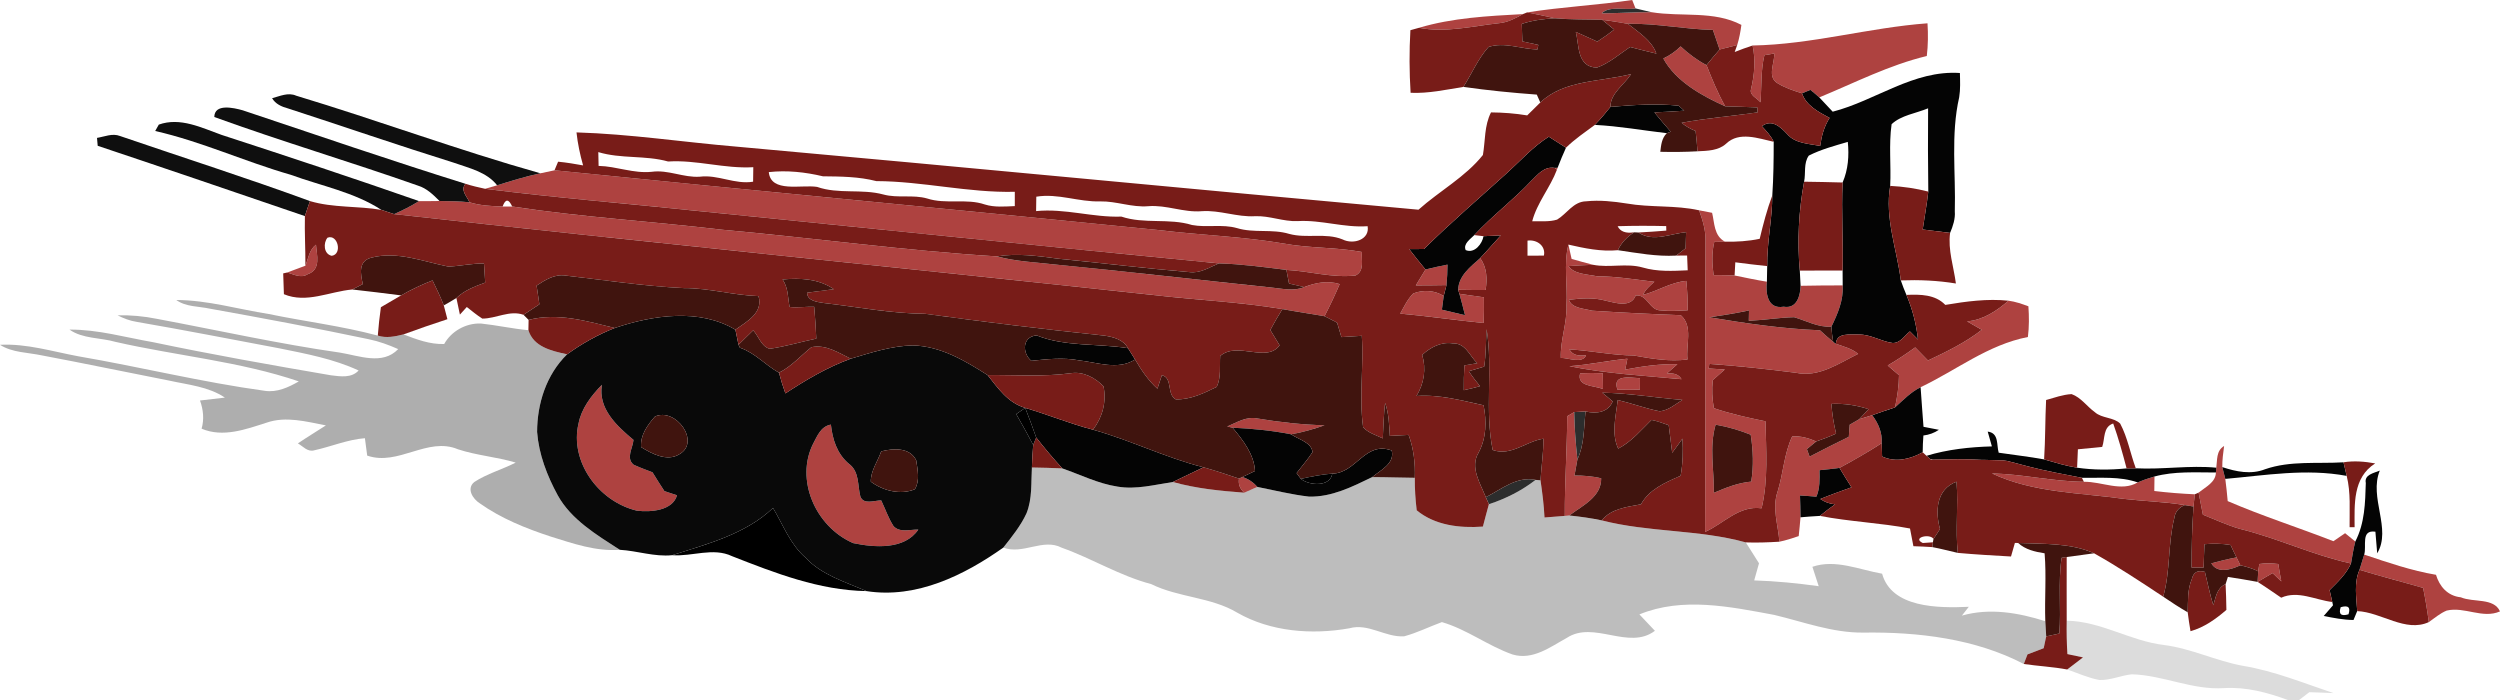<svg width="25" height="7" viewBox="0 0 25 7" fill="none" xmlns="http://www.w3.org/2000/svg">
<path d="M15.271 0.124C15.617 0.069 15.973 0.052 16.322 0C16.331 0.021 16.347 0.063 16.355 0.084C16.247 0.105 16.096 0.055 16.017 0.133C16.183 0.133 16.349 0.12 16.515 0.122C16.814 0.171 17.139 0.104 17.414 0.249C17.405 0.316 17.393 0.384 17.372 0.45C17.313 0.465 17.255 0.48 17.196 0.495C17.174 0.429 17.151 0.364 17.129 0.299C16.844 0.293 16.564 0.232 16.279 0.238C16.193 0.224 16.108 0.208 16.022 0.198C15.864 0.193 15.706 0.197 15.55 0.183C15.457 0.162 15.364 0.141 15.271 0.124Z" fill="#AE4240"/>
<path d="M14.19 0.278C14.524 0.178 14.88 0.16 15.229 0.141C15.155 0.183 15.078 0.224 14.99 0.232C14.725 0.261 14.457 0.33 14.19 0.278Z" fill="#AE4240"/>
<path d="M17.526 0.455C18.117 0.445 18.689 0.276 19.275 0.233C19.282 0.342 19.281 0.452 19.268 0.56C18.89 0.651 18.547 0.828 18.193 0.974C18.164 0.948 18.134 0.923 18.104 0.899C18.083 0.907 18.041 0.924 18.02 0.933C17.936 0.907 17.852 0.879 17.778 0.834C17.666 0.769 17.749 0.631 17.742 0.535C17.717 0.539 17.668 0.547 17.644 0.552C17.607 0.706 17.617 0.866 17.605 1.023C17.572 0.982 17.492 0.953 17.51 0.892C17.545 0.747 17.557 0.6 17.526 0.455Z" fill="#AE4240"/>
<path d="M16.806 0.464C16.884 0.536 16.969 0.601 17.065 0.651C17.12 0.79 17.177 0.93 17.252 1.063C17.013 0.956 16.756 0.811 16.633 0.585C16.698 0.554 16.756 0.514 16.806 0.464Z" fill="#AE4240"/>
<path d="M18.763 1.088C18.881 1.029 18.892 1.247 18.785 1.26C18.704 1.246 18.716 1.13 18.763 1.088Z" fill="#AE4240"/>
<path d="M15.546 1.679L15.576 1.678L15.569 1.698C15.563 1.693 15.552 1.684 15.546 1.679Z" fill="#AE4240"/>
<path d="M5.404 1.733C5.439 1.725 5.51 1.711 5.545 1.703C7.559 1.909 9.576 2.097 11.59 2.301C12.006 2.352 12.428 2.365 12.841 2.436C13.098 2.484 13.363 2.471 13.619 2.52C13.611 2.599 13.649 2.708 13.555 2.755C13.322 2.781 13.095 2.711 12.864 2.699C12.64 2.671 12.415 2.64 12.189 2.634C10.459 2.465 8.729 2.286 6.999 2.112C6.284 2.036 5.564 1.979 4.851 1.888C4.881 1.879 4.941 1.861 4.971 1.853C5.114 1.809 5.256 1.764 5.404 1.733Z" fill="#AE4240"/>
<path d="M3.941 2.141C4.027 2.103 4.111 2.061 4.19 2.011C4.258 2.012 4.326 2.011 4.395 2.01C4.495 2.011 4.595 2.012 4.695 2.023C4.802 2.056 4.915 2.062 5.026 2.065C5.05 2.065 5.098 2.065 5.122 2.065C5.816 2.172 6.521 2.214 7.218 2.297C8.136 2.38 9.05 2.507 9.969 2.564C10.167 2.617 10.374 2.624 10.578 2.648C11.287 2.717 11.995 2.8 12.703 2.874C12.815 2.884 12.934 2.917 13.042 2.871C13.155 2.827 13.277 2.803 13.397 2.841C13.35 2.95 13.3 3.057 13.245 3.162C13.105 3.137 12.964 3.117 12.824 3.091C12.4 3.019 11.969 3.001 11.542 2.951C9.009 2.676 6.472 2.424 3.941 2.141Z" fill="#AE4240"/>
<path d="M16.991 2.103C17.023 2.109 17.089 2.121 17.121 2.128C17.146 2.229 17.138 2.358 17.25 2.417C17.224 2.418 17.17 2.419 17.143 2.419C17.116 2.528 17.121 2.641 17.136 2.751C17.206 2.751 17.276 2.752 17.346 2.755C17.453 2.776 17.56 2.8 17.669 2.817C17.655 2.924 17.672 3.096 17.836 3.067C17.972 3.091 18.003 2.951 18.006 2.858C18.146 2.855 18.286 2.854 18.427 2.854C18.436 3 18.378 3.136 18.314 3.267C18.178 3.274 18.064 3.208 17.941 3.172C17.789 3.176 17.639 3.201 17.488 3.208C17.488 3.183 17.49 3.13 17.49 3.104C17.359 3.133 17.226 3.153 17.093 3.173C17.459 3.234 17.829 3.288 18.2 3.303C18.243 3.342 18.286 3.382 18.332 3.419L18.359 3.438C18.435 3.466 18.519 3.485 18.581 3.539C18.39 3.632 18.189 3.777 17.96 3.728C17.672 3.691 17.383 3.659 17.093 3.639L17.087 3.685C17.127 3.688 17.207 3.693 17.248 3.695C17.208 3.731 17.168 3.766 17.128 3.801C17.117 3.894 17.122 3.989 17.139 4.082C17.306 4.139 17.48 4.177 17.655 4.213C17.661 4.503 17.684 4.797 17.616 5.083C17.389 5.052 17.238 5.236 17.051 5.319C17.058 4.348 17.049 3.377 17.055 2.407C17.058 2.302 17.026 2.201 16.991 2.103ZM17.156 4.247C17.091 4.47 17.142 4.701 17.139 4.928C17.258 4.877 17.381 4.828 17.512 4.816C17.538 4.66 17.531 4.502 17.507 4.347C17.394 4.302 17.277 4.267 17.156 4.247Z" fill="#AE4240"/>
<path d="M3.054 2.657C3.083 2.585 3.092 2.498 3.16 2.447C3.167 2.548 3.214 2.696 3.077 2.742C3.01 2.786 2.939 2.744 2.872 2.725C2.933 2.703 2.994 2.68 3.054 2.657Z" fill="#AE4240"/>
<path d="M15.665 3.052C15.677 2.85 15.635 2.644 15.684 2.446C15.692 2.481 15.708 2.553 15.716 2.589C15.787 2.609 15.858 2.63 15.931 2.648C15.849 2.651 15.767 2.655 15.685 2.661C15.743 2.744 15.874 2.742 15.971 2.763C16.163 2.763 16.353 2.796 16.544 2.818C16.5 2.857 16.453 2.895 16.431 2.949C16.579 2.909 16.709 2.823 16.863 2.809C16.873 2.906 16.878 3.004 16.877 3.103C16.788 3.107 16.698 3.114 16.61 3.104C16.494 3.107 16.474 2.94 16.357 2.955C16.309 3.078 16.161 3.031 16.061 3.008C15.94 2.973 15.813 2.982 15.689 2.998C15.718 3.084 15.841 3.085 15.92 3.107C16.216 3.126 16.512 3.141 16.808 3.152C16.934 3.263 16.857 3.451 16.875 3.595C16.694 3.618 16.515 3.587 16.338 3.555C16.121 3.553 15.91 3.506 15.694 3.494C15.721 3.545 15.777 3.565 15.861 3.552C15.825 3.641 15.684 3.578 15.608 3.579C15.602 3.401 15.672 3.23 15.665 3.052Z" fill="#AE4240"/>
<path d="M14.593 2.566C14.62 2.591 14.62 2.591 14.593 2.566Z" fill="#AE4240"/>
<path d="M14.582 2.898C14.584 2.76 14.703 2.669 14.802 2.581C14.87 2.677 14.874 2.79 14.856 2.9C14.764 2.9 14.673 2.9 14.582 2.898Z" fill="#AE4240"/>
<path d="M14.255 2.695C14.327 2.677 14.4 2.661 14.475 2.646C14.475 2.715 14.471 2.783 14.465 2.851C14.363 2.853 14.261 2.854 14.158 2.854C14.191 2.801 14.223 2.748 14.255 2.695Z" fill="#AE4240"/>
<path d="M14.132 2.935C14.231 2.895 14.349 2.903 14.437 2.96C14.433 2.994 14.423 3.063 14.419 3.097C14.495 3.115 14.572 3.134 14.65 3.152C14.632 3.08 14.614 3.009 14.594 2.938C14.675 2.951 14.757 2.961 14.839 2.973C14.84 3.058 14.84 3.144 14.837 3.23C14.558 3.203 14.281 3.161 14.002 3.136C14.041 3.066 14.075 2.993 14.132 2.935Z" fill="#AE4240"/>
<path d="M20.085 3.007C20.154 3.016 20.219 3.039 20.284 3.063C20.291 3.165 20.292 3.267 20.279 3.37C19.878 3.448 19.563 3.703 19.206 3.872C19.106 3.922 19.031 4.002 18.95 4.074C18.973 3.967 18.989 3.86 18.99 3.752C18.953 3.719 18.915 3.687 18.877 3.655C18.972 3.599 19.064 3.538 19.152 3.474C19.194 3.517 19.237 3.561 19.28 3.605C19.468 3.516 19.657 3.424 19.818 3.298C19.769 3.269 19.72 3.241 19.671 3.214C19.835 3.199 19.968 3.108 20.085 3.007Z" fill="#AE4240"/>
<path d="M11.77 3.464C11.878 3.404 11.921 3.622 11.817 3.636C11.744 3.616 11.713 3.513 11.77 3.464Z" fill="#AE4240"/>
<path d="M15.694 3.662C15.889 3.648 16.08 3.606 16.274 3.587C16.269 3.614 16.257 3.669 16.252 3.696C16.423 3.663 16.597 3.638 16.774 3.642C16.738 3.673 16.703 3.704 16.668 3.735C16.741 3.728 16.79 3.746 16.815 3.792C16.441 3.757 16.059 3.736 15.694 3.662Z" fill="#AE4240"/>
<path d="M15.801 3.733C15.877 3.729 15.952 3.729 16.028 3.732C16.029 3.771 16.03 3.85 16.03 3.89C15.939 3.853 15.766 3.868 15.801 3.733Z" fill="#AE4240"/>
<path d="M16.175 3.897C16.12 3.742 16.294 3.777 16.4 3.782C16.399 3.811 16.399 3.867 16.399 3.896C16.324 3.898 16.249 3.899 16.175 3.897Z" fill="#AE4240"/>
<path d="M5.785 4.237C5.813 4.087 5.911 3.959 6.019 3.848C5.98 4.084 6.162 4.255 6.335 4.399C6.329 4.479 6.256 4.581 6.336 4.647C6.397 4.675 6.461 4.699 6.525 4.723C6.564 4.786 6.603 4.849 6.644 4.911C6.675 4.922 6.739 4.942 6.77 4.953C6.727 5.105 6.512 5.124 6.369 5.107C5.976 5.012 5.697 4.607 5.785 4.237Z" fill="#AE4240"/>
<path d="M12.272 4.265C12.367 4.225 12.465 4.161 12.575 4.185C12.797 4.222 13.02 4.247 13.245 4.253C13.136 4.291 13.026 4.323 12.911 4.343C12.719 4.305 12.523 4.286 12.326 4.277L12.272 4.265Z" fill="#AE4240"/>
<path d="M15.672 4.162C15.689 4.152 15.725 4.131 15.742 4.121C15.745 4.279 15.757 4.437 15.774 4.595C15.764 4.648 15.754 4.702 15.745 4.755C15.835 4.755 15.924 4.762 16.012 4.783C16.014 4.969 15.829 5.053 15.693 5.155L15.648 5.159C15.646 4.826 15.671 4.495 15.672 4.162Z" fill="#AE4240"/>
<path d="M18.592 4.192C18.625 4.182 18.69 4.162 18.722 4.152C18.785 4.235 18.824 4.329 18.817 4.432C18.681 4.52 18.539 4.601 18.395 4.679C18.329 4.689 18.262 4.695 18.195 4.702C18.197 4.79 18.2 4.882 18.164 4.967C18.109 4.962 18.055 4.958 18 4.955C18.002 5.027 18.005 5.1 18.005 5.173C18 5.236 17.994 5.298 17.987 5.361C17.924 5.382 17.86 5.404 17.794 5.417C17.782 5.25 17.718 5.079 17.777 4.913C17.833 4.732 17.84 4.539 17.922 4.364C18.005 4.359 18.086 4.38 18.161 4.415C18.138 4.434 18.092 4.472 18.069 4.491C18.076 4.51 18.089 4.548 18.096 4.566C18.225 4.498 18.357 4.433 18.488 4.368C18.491 4.328 18.494 4.287 18.497 4.247C18.521 4.234 18.568 4.206 18.592 4.192Z" fill="#AE4240"/>
<path d="M19.132 4.2C19.229 4.216 19.169 4.407 19.076 4.366C19.031 4.314 19.063 4.219 19.132 4.2Z" fill="#AE4240"/>
<path d="M8.131 4.438C8.172 4.362 8.207 4.264 8.309 4.246C8.325 4.39 8.368 4.535 8.487 4.636C8.597 4.716 8.574 4.853 8.604 4.966C8.637 5.05 8.743 5.004 8.812 5.004C8.853 5.089 8.883 5.18 8.935 5.261C8.998 5.33 9.1 5.294 9.183 5.296C9.046 5.498 8.749 5.477 8.531 5.431C8.151 5.265 7.952 4.794 8.131 4.438Z" fill="#AE4240"/>
<path d="M22.163 4.677C22.174 4.601 22.16 4.508 22.241 4.46C22.232 4.529 22.222 4.6 22.223 4.671C22.23 4.701 22.245 4.759 22.253 4.789C22.263 4.862 22.27 4.937 22.277 5.011C22.622 5.16 22.983 5.275 23.334 5.412C23.372 5.385 23.411 5.359 23.451 5.332C23.484 5.36 23.518 5.387 23.553 5.415C23.534 5.487 23.524 5.561 23.51 5.635C23.127 5.551 22.775 5.381 22.396 5.288C22.269 5.251 22.151 5.195 22.029 5.147C22.014 5.073 22 5 21.986 4.926C22.056 4.87 22.158 4.822 22.159 4.725L22.163 4.677Z" fill="#AE4240"/>
<path d="M19.919 4.734C20.228 4.742 20.53 4.815 20.839 4.818C21.017 4.814 21.214 4.922 21.377 4.824C21.391 4.818 21.42 4.807 21.435 4.801C21.441 4.799 21.452 4.795 21.457 4.793C21.479 4.786 21.523 4.772 21.545 4.765C21.544 4.813 21.544 4.861 21.543 4.91C21.677 4.926 21.812 4.937 21.948 4.943C21.945 4.974 21.938 5.035 21.935 5.065C21.913 5.061 21.87 5.055 21.848 5.051C21.647 5.017 21.443 5.013 21.241 4.989C20.796 4.926 20.329 4.928 19.919 4.734Z" fill="#AE4240"/>
<path d="M12.39 4.786L12.424 4.77C12.483 4.789 12.533 4.822 12.573 4.869C12.54 4.883 12.475 4.912 12.443 4.927C12.399 4.889 12.381 4.842 12.39 4.786Z" fill="#AE4240"/>
<path d="M22.113 5.633C22.196 5.611 22.28 5.59 22.365 5.574C22.374 5.594 22.395 5.634 22.404 5.653C22.313 5.695 22.175 5.74 22.113 5.633Z" fill="#AE4240"/>
<path d="M23.595 5.698C23.611 5.647 23.627 5.597 23.642 5.546C23.878 5.625 24.113 5.706 24.36 5.748C24.394 5.861 24.473 5.959 24.608 5.973C24.734 6.027 24.938 5.975 25 6.114C24.826 6.191 24.645 6.063 24.466 6.106C24.399 6.134 24.346 6.181 24.288 6.221C24.273 6.106 24.254 5.992 24.231 5.879C24.019 5.817 23.805 5.763 23.595 5.698Z" fill="#AE4240"/>
<path d="M22.593 5.64C22.656 5.63 22.719 5.633 22.783 5.64C22.792 5.698 22.802 5.756 22.813 5.814C22.791 5.794 22.747 5.752 22.726 5.731C22.675 5.76 22.625 5.789 22.576 5.819C22.578 5.793 22.581 5.739 22.582 5.713C22.585 5.695 22.59 5.658 22.593 5.64Z" fill="#AE4240"/>
<path d="M16.017 0.133C16.096 0.055 16.247 0.105 16.355 0.084C16.408 0.097 16.461 0.11 16.515 0.122C16.349 0.12 16.183 0.133 16.017 0.133Z" fill="#2C2D2D"/>
<path d="M18.327 1.117C18.757 1.006 19.134 0.699 19.599 0.73C19.601 0.81 19.605 0.892 19.592 0.972C19.506 1.348 19.559 1.733 19.548 2.114C19.554 2.188 19.53 2.26 19.501 2.329C19.41 2.317 19.318 2.306 19.227 2.295C19.245 2.169 19.269 2.043 19.283 1.916C19.279 1.638 19.279 1.361 19.281 1.083C19.16 1.134 19.011 1.152 18.916 1.242C18.887 1.446 18.912 1.653 18.902 1.859C18.846 2.181 18.968 2.488 19.008 2.804C19.025 2.852 19.043 2.901 19.064 2.949C19.125 3.092 19.163 3.242 19.18 3.395C19.16 3.375 19.119 3.335 19.099 3.314C19.045 3.356 19.005 3.431 18.927 3.43C18.809 3.414 18.707 3.343 18.585 3.345C18.498 3.348 18.365 3.324 18.359 3.438L18.332 3.419C18.323 3.368 18.317 3.317 18.314 3.267C18.378 3.136 18.436 3 18.427 2.854C18.426 2.817 18.426 2.742 18.426 2.705C18.433 2.412 18.413 2.118 18.426 1.825C18.482 1.696 18.492 1.557 18.478 1.419C18.345 1.458 18.21 1.494 18.088 1.556C18.034 1.632 18.059 1.732 18.041 1.817C17.987 2.111 17.971 2.409 17.998 2.706C18 2.744 18.004 2.82 18.006 2.858C18.003 2.951 17.972 3.091 17.836 3.067C17.672 3.096 17.655 2.924 17.669 2.817C17.669 2.778 17.671 2.7 17.672 2.661C17.669 2.424 17.723 2.191 17.723 1.954C17.735 1.775 17.737 1.596 17.737 1.418C17.71 1.359 17.663 1.31 17.619 1.262C17.72 1.186 17.807 1.272 17.872 1.341C17.951 1.435 18.087 1.437 18.202 1.459C18.215 1.361 18.241 1.265 18.296 1.179C18.183 1.119 18.061 1.055 18.02 0.933C18.041 0.924 18.083 0.907 18.104 0.899C18.134 0.923 18.164 0.948 18.193 0.974C18.238 1.021 18.282 1.069 18.327 1.117ZM18.785 1.26C18.704 1.246 18.716 1.13 18.763 1.088C18.881 1.029 18.892 1.247 18.785 1.26Z" fill="#040404"/>
<path d="M2.721 0.982C2.799 0.962 2.881 0.921 2.962 0.957C3.781 1.204 4.58 1.501 5.404 1.733C5.256 1.764 5.114 1.809 4.971 1.853C4.868 1.72 4.691 1.681 4.535 1.626C3.98 1.453 3.431 1.263 2.879 1.084C2.815 1.067 2.754 1.039 2.721 0.982Z" fill="#0F0F0F"/>
<path d="M16.104 1.069C16.33 1.05 16.559 1.033 16.786 1.057C16.8 1.07 16.828 1.094 16.842 1.107C16.743 1.115 16.643 1.119 16.544 1.124C16.597 1.189 16.651 1.253 16.707 1.317L16.668 1.332C16.428 1.304 16.19 1.261 15.948 1.249C16.004 1.192 16.055 1.131 16.104 1.069Z" fill="#040404"/>
<path d="M2.143 1.17C2.145 1.034 2.334 1.077 2.427 1.103C3.169 1.351 3.908 1.605 4.655 1.838C4.6 1.902 4.67 1.963 4.695 2.023C4.595 2.012 4.495 2.011 4.395 2.01C4.333 1.948 4.268 1.883 4.179 1.856C3.504 1.618 2.814 1.414 2.143 1.17Z" fill="#0F0F0F"/>
<path d="M1.588 1.246C1.803 1.169 2.019 1.279 2.216 1.349C2.876 1.564 3.535 1.782 4.19 2.011C4.111 2.061 4.027 2.103 3.941 2.141C3.909 2.131 3.846 2.11 3.814 2.099C3.544 1.922 3.211 1.859 2.908 1.748C2.45 1.617 2.018 1.416 1.552 1.31C1.561 1.294 1.579 1.263 1.588 1.246Z" fill="#0F0F0F"/>
<path d="M0.97 1.379C1.045 1.367 1.124 1.33 1.2 1.36C1.833 1.577 2.473 1.781 3.1 2.011C3.082 2.061 3.065 2.11 3.049 2.161C2.359 1.925 1.668 1.689 0.977 1.458C0.975 1.438 0.971 1.399 0.97 1.379Z" fill="#0F0F0F"/>
<path d="M15.072 1.728C15.208 1.605 15.329 1.467 15.488 1.367C15.545 1.403 15.602 1.44 15.66 1.477C15.63 1.543 15.602 1.61 15.576 1.678L15.546 1.679C15.441 1.662 15.376 1.747 15.313 1.808C15.134 1.999 14.921 2.159 14.743 2.351C14.704 2.391 14.629 2.439 14.657 2.501C14.747 2.539 14.824 2.434 14.835 2.362C14.878 2.36 14.964 2.356 15.008 2.354C14.938 2.429 14.873 2.507 14.802 2.581C14.703 2.669 14.584 2.76 14.582 2.898L14.594 2.938C14.614 3.009 14.632 3.08 14.65 3.152C14.572 3.134 14.495 3.115 14.419 3.097C14.423 3.063 14.433 2.994 14.437 2.96C14.444 2.933 14.458 2.878 14.465 2.851C14.471 2.783 14.475 2.715 14.475 2.646C14.4 2.661 14.327 2.677 14.255 2.695C14.199 2.628 14.145 2.56 14.092 2.491C14.141 2.49 14.19 2.49 14.24 2.49C14.507 2.226 14.793 1.981 15.072 1.728ZM14.593 2.566C14.62 2.591 14.62 2.591 14.593 2.566Z" fill="#040404"/>
<path d="M6.147 3.28C6.529 3.151 6.993 3.081 7.354 3.297C7.362 3.335 7.377 3.41 7.385 3.447L7.399 3.477C7.552 3.529 7.653 3.651 7.79 3.727C7.808 3.796 7.829 3.865 7.854 3.934C8.059 3.799 8.272 3.673 8.507 3.587C8.708 3.527 8.914 3.459 9.128 3.454C9.408 3.462 9.652 3.608 9.876 3.751C9.979 3.88 10.077 4.027 10.252 4.079C10.23 4.094 10.185 4.125 10.162 4.141C10.22 4.242 10.278 4.345 10.332 4.449C10.326 4.524 10.321 4.599 10.319 4.675C10.31 4.827 10.324 4.987 10.265 5.133C10.208 5.257 10.119 5.367 10.033 5.476C9.647 5.749 9.167 5.99 8.664 5.911C8.452 5.819 8.214 5.748 8.057 5.578C7.9 5.442 7.832 5.249 7.73 5.08C7.458 5.339 7.08 5.438 6.722 5.552C6.544 5.57 6.373 5.508 6.198 5.498C5.964 5.347 5.712 5.196 5.578 4.954C5.47 4.756 5.388 4.542 5.371 4.319C5.372 4.04 5.46 3.75 5.671 3.543C5.817 3.437 5.977 3.347 6.147 3.28ZM5.785 4.237C5.697 4.607 5.976 5.012 6.369 5.107C6.512 5.124 6.727 5.105 6.77 4.953C6.739 4.942 6.675 4.922 6.644 4.911C6.603 4.849 6.564 4.786 6.525 4.723C6.461 4.699 6.397 4.675 6.336 4.647C6.256 4.581 6.329 4.479 6.335 4.399C6.162 4.255 5.98 4.084 6.019 3.848C5.911 3.959 5.813 4.087 5.785 4.237ZM6.55 4.165C6.474 4.251 6.401 4.354 6.411 4.471C6.517 4.537 6.673 4.62 6.794 4.542C7.009 4.421 6.759 4.072 6.55 4.165ZM8.131 4.438C7.952 4.794 8.151 5.265 8.531 5.431C8.749 5.477 9.046 5.498 9.183 5.296C9.1 5.294 8.998 5.33 8.935 5.261C8.883 5.18 8.853 5.089 8.812 5.004C8.743 5.004 8.637 5.05 8.604 4.966C8.574 4.853 8.597 4.716 8.487 4.636C8.368 4.535 8.325 4.39 8.309 4.246C8.207 4.264 8.172 4.362 8.131 4.438ZM8.812 4.514C8.777 4.615 8.707 4.707 8.708 4.816C8.827 4.906 9.005 4.954 9.149 4.892C9.201 4.805 9.176 4.697 9.162 4.603C9.099 4.474 8.936 4.481 8.812 4.514Z" fill="#090909"/>
<path d="M10.366 3.354C10.653 3.469 10.976 3.433 11.28 3.482C11.297 3.51 11.333 3.567 11.351 3.595C11.179 3.705 10.974 3.624 10.787 3.603C10.63 3.573 10.47 3.592 10.313 3.608C10.222 3.533 10.219 3.367 10.366 3.354Z" fill="#040404"/>
<path d="M18.95 4.074C19.031 4.002 19.106 3.922 19.206 3.872C19.216 4.004 19.224 4.136 19.235 4.268C19.273 4.276 19.35 4.291 19.389 4.298C19.343 4.329 19.292 4.348 19.234 4.355C19.23 4.411 19.227 4.467 19.227 4.523C19.101 4.592 18.958 4.628 18.821 4.565C18.82 4.532 18.819 4.466 18.817 4.432C18.824 4.329 18.785 4.235 18.722 4.152C18.798 4.125 18.873 4.099 18.95 4.074ZM19.076 4.366C19.031 4.314 19.063 4.219 19.132 4.2C19.229 4.216 19.169 4.407 19.076 4.366Z" fill="#040404"/>
<path d="M10.252 4.079C10.48 4.146 10.699 4.237 10.93 4.297C11.306 4.402 11.656 4.577 12.035 4.673C11.933 4.721 11.831 4.771 11.729 4.82C11.546 4.847 11.361 4.898 11.175 4.866C10.98 4.836 10.805 4.747 10.623 4.684C10.532 4.584 10.444 4.481 10.362 4.375C10.328 4.276 10.29 4.177 10.252 4.079Z" fill="#040404"/>
<path d="M15.742 4.121C15.77 4.119 15.826 4.115 15.855 4.114C15.838 4.275 15.845 4.443 15.774 4.595C15.757 4.437 15.745 4.279 15.742 4.121Z" fill="#2C2D2D"/>
<path d="M12.326 4.277C12.523 4.286 12.719 4.305 12.911 4.343C12.985 4.395 13.115 4.423 13.125 4.521C13.078 4.595 13.019 4.661 12.966 4.731C12.976 4.745 12.998 4.775 13.009 4.789C13.096 4.858 13.303 4.87 13.323 4.736C13.562 4.733 13.651 4.407 13.917 4.505C13.949 4.634 13.81 4.699 13.722 4.771C13.525 4.866 13.318 4.972 13.09 4.966C12.915 4.946 12.744 4.903 12.573 4.869C12.533 4.822 12.483 4.789 12.424 4.77C12.455 4.755 12.518 4.725 12.55 4.71C12.541 4.544 12.431 4.403 12.326 4.277Z" fill="#040404"/>
<path d="M19.877 4.316C19.992 4.33 19.964 4.45 19.987 4.527C20.138 4.55 20.29 4.566 20.441 4.594C20.549 4.625 20.658 4.659 20.771 4.677C20.935 4.701 21.101 4.7 21.266 4.684C21.289 4.683 21.335 4.683 21.358 4.683C21.627 4.697 21.895 4.651 22.163 4.677L22.159 4.725C21.953 4.725 21.744 4.711 21.545 4.765C21.523 4.772 21.479 4.786 21.457 4.793L21.435 4.801C21.42 4.807 21.391 4.818 21.377 4.824C21.198 4.762 21.005 4.781 20.819 4.778C20.64 4.743 20.46 4.711 20.284 4.665C20.276 4.662 20.258 4.658 20.25 4.656C20.206 4.644 20.118 4.621 20.074 4.61C20.064 4.608 20.044 4.605 20.034 4.604C19.989 4.603 19.9 4.6 19.855 4.599L19.825 4.599C19.659 4.588 19.493 4.593 19.328 4.596L19.302 4.59L19.265 4.558C19.476 4.494 19.698 4.47 19.919 4.464C19.904 4.414 19.891 4.365 19.877 4.316Z" fill="#040404"/>
<path d="M22.652 4.692C22.904 4.605 23.173 4.639 23.435 4.623C23.443 4.657 23.459 4.725 23.467 4.759C23.062 4.683 22.656 4.753 22.253 4.789C22.245 4.759 22.23 4.701 22.223 4.671C22.361 4.717 22.511 4.748 22.652 4.692Z" fill="#040404"/>
<path d="M18.195 4.702C18.262 4.695 18.329 4.689 18.395 4.679C18.434 4.744 18.474 4.809 18.515 4.873C18.41 4.911 18.306 4.948 18.203 4.99C18.246 5.02 18.295 5.038 18.351 5.043C18.299 5.08 18.248 5.119 18.199 5.159C18.134 5.163 18.069 5.167 18.005 5.173C18.005 5.1 18.002 5.027 18 4.955C18.055 4.958 18.109 4.962 18.164 4.967C18.2 4.882 18.197 4.79 18.195 4.702Z" fill="#040404"/>
<path d="M23.658 4.83C23.641 4.747 23.737 4.731 23.798 4.706C23.687 4.976 23.919 5.289 23.772 5.533C23.765 5.461 23.759 5.389 23.754 5.317C23.604 5.295 23.669 5.462 23.642 5.546C23.627 5.597 23.611 5.647 23.595 5.698C23.538 5.83 23.564 5.973 23.572 6.111C23.563 6.133 23.544 6.178 23.535 6.2C23.434 6.199 23.335 6.179 23.237 6.16C23.268 6.125 23.299 6.089 23.33 6.053L23.323 6.02C23.317 5.99 23.303 5.93 23.296 5.901C23.378 5.82 23.463 5.739 23.51 5.635C23.524 5.561 23.534 5.487 23.553 5.415C23.648 5.232 23.652 5.029 23.658 4.83ZM23.407 6.072C23.384 6.141 23.41 6.165 23.485 6.143C23.508 6.073 23.482 6.05 23.407 6.072Z" fill="#040404"/>
<path d="M14.858 4.972C15.012 4.895 15.167 4.76 15.356 4.799C15.217 4.906 15.059 4.987 14.889 5.042C14.882 5.024 14.866 4.989 14.858 4.972Z" fill="#2C2D2D"/>
<path d="M22.975 6.124C23.003 6.149 23.003 6.149 22.975 6.124Z" fill="#2C2D2D"/>
<path d="M15.229 0.141L15.271 0.124C15.364 0.141 15.457 0.162 15.55 0.183C15.437 0.189 15.324 0.203 15.218 0.239C15.219 0.297 15.222 0.355 15.224 0.414C15.264 0.423 15.343 0.44 15.383 0.449L15.375 0.495C15.212 0.491 15.042 0.417 14.885 0.47C14.778 0.59 14.718 0.737 14.634 0.869C14.459 0.897 14.285 0.936 14.106 0.928C14.093 0.72 14.092 0.51 14.104 0.302C14.126 0.296 14.168 0.284 14.19 0.278C14.457 0.33 14.725 0.261 14.99 0.232C15.078 0.224 15.155 0.183 15.229 0.141Z" fill="#781C18"/>
<path d="M16.022 0.198C16.108 0.208 16.193 0.224 16.279 0.238C16.388 0.325 16.517 0.404 16.564 0.536C16.476 0.515 16.388 0.493 16.301 0.47C16.193 0.542 16.094 0.631 15.969 0.676C15.767 0.671 15.792 0.45 15.758 0.319C15.83 0.351 15.902 0.383 15.973 0.416C16.032 0.378 16.088 0.338 16.142 0.296C16.102 0.263 16.062 0.23 16.022 0.198Z" fill="#781C18"/>
<path d="M17.196 0.495C17.255 0.48 17.313 0.465 17.372 0.45C17.366 0.467 17.353 0.502 17.347 0.52C17.406 0.497 17.466 0.474 17.526 0.455C17.557 0.6 17.545 0.747 17.51 0.892C17.492 0.953 17.572 0.982 17.605 1.023C17.617 0.866 17.607 0.706 17.644 0.552C17.668 0.547 17.717 0.539 17.742 0.535C17.749 0.631 17.666 0.769 17.778 0.834C17.852 0.879 17.936 0.907 18.02 0.933C18.061 1.055 18.183 1.119 18.296 1.179C18.241 1.265 18.215 1.361 18.202 1.459C18.087 1.437 17.951 1.435 17.872 1.341C17.807 1.272 17.72 1.186 17.619 1.262C17.663 1.31 17.71 1.359 17.737 1.418C17.583 1.384 17.392 1.312 17.262 1.436C17.185 1.507 17.076 1.508 16.975 1.513C16.97 1.445 16.964 1.377 16.956 1.31C16.904 1.289 16.857 1.262 16.816 1.228C17.067 1.181 17.323 1.161 17.576 1.124L17.573 1.074C17.466 1.069 17.358 1.067 17.252 1.063C17.177 0.93 17.12 0.79 17.065 0.651C17.108 0.598 17.152 0.546 17.196 0.495Z" fill="#781C18"/>
<path d="M15.403 1.025C15.639 0.798 16.005 0.819 16.311 0.741C16.241 0.849 16.104 0.933 16.104 1.069C16.055 1.131 16.004 1.192 15.948 1.249C15.849 1.323 15.746 1.392 15.66 1.477C15.602 1.44 15.545 1.403 15.488 1.367C15.329 1.467 15.208 1.605 15.072 1.728C14.793 1.981 14.507 2.226 14.24 2.49C14.19 2.49 14.141 2.49 14.092 2.491C14.145 2.56 14.199 2.628 14.255 2.695C14.223 2.748 14.191 2.801 14.158 2.854C14.261 2.854 14.363 2.853 14.465 2.851C14.458 2.878 14.444 2.933 14.437 2.96C14.349 2.903 14.231 2.895 14.132 2.935C14.075 2.993 14.041 3.066 14.002 3.136C14.281 3.161 14.558 3.203 14.837 3.23C14.84 3.144 14.84 3.058 14.839 2.973C14.757 2.961 14.675 2.951 14.594 2.938L14.582 2.898C14.673 2.9 14.764 2.9 14.856 2.9C14.874 2.79 14.87 2.677 14.802 2.581C14.873 2.507 14.938 2.429 15.008 2.354C14.964 2.356 14.878 2.36 14.835 2.362C14.812 2.359 14.766 2.353 14.743 2.351C14.921 2.159 15.134 1.999 15.313 1.808C15.376 1.747 15.441 1.662 15.546 1.679C15.552 1.684 15.563 1.693 15.569 1.698C15.502 1.876 15.37 2.028 15.322 2.213C15.405 2.21 15.491 2.221 15.571 2.196C15.669 2.138 15.733 2.015 15.862 2.013C15.997 1.999 16.134 2.014 16.267 2.035C16.506 2.077 16.753 2.05 16.991 2.103C17.026 2.201 17.058 2.302 17.055 2.407C17.049 3.377 17.058 4.348 17.051 5.319C17.238 5.236 17.389 5.052 17.616 5.083C17.684 4.797 17.661 4.503 17.655 4.213C17.48 4.177 17.306 4.139 17.139 4.082C17.122 3.989 17.117 3.894 17.128 3.801C17.168 3.766 17.208 3.731 17.248 3.695C17.207 3.693 17.127 3.688 17.087 3.685L17.093 3.639C17.383 3.659 17.672 3.691 17.96 3.728C18.189 3.777 18.39 3.632 18.581 3.539C18.519 3.485 18.435 3.466 18.359 3.438C18.365 3.324 18.498 3.348 18.585 3.345C18.707 3.343 18.809 3.414 18.927 3.43C19.005 3.431 19.045 3.356 19.099 3.314C19.119 3.335 19.16 3.375 19.18 3.395C19.163 3.242 19.125 3.092 19.064 2.949C19.204 2.943 19.352 2.944 19.453 3.049C19.662 3.014 19.873 2.985 20.085 3.007C19.968 3.108 19.835 3.199 19.671 3.214C19.72 3.241 19.769 3.269 19.818 3.298C19.657 3.424 19.468 3.516 19.28 3.605C19.237 3.561 19.194 3.517 19.152 3.474C19.064 3.538 18.972 3.599 18.877 3.655C18.915 3.687 18.953 3.719 18.99 3.752C18.989 3.86 18.973 3.967 18.95 4.074C18.873 4.099 18.798 4.125 18.722 4.152C18.69 4.162 18.625 4.182 18.592 4.192C18.624 4.159 18.655 4.125 18.686 4.092C18.567 4.052 18.441 4.033 18.314 4.039C18.321 4.138 18.337 4.238 18.361 4.336C18.296 4.366 18.229 4.391 18.161 4.415C18.086 4.38 18.005 4.359 17.922 4.364C17.84 4.539 17.833 4.732 17.777 4.913C17.718 5.079 17.782 5.25 17.794 5.417C17.682 5.424 17.57 5.428 17.458 5.424C16.99 5.294 16.488 5.325 16.018 5.204C16.11 5.087 16.267 5.07 16.41 5.043C16.49 4.895 16.652 4.825 16.806 4.758C16.829 4.635 16.831 4.51 16.825 4.386C16.791 4.433 16.756 4.48 16.722 4.528C16.711 4.435 16.698 4.344 16.687 4.252C16.631 4.231 16.574 4.212 16.515 4.199C16.411 4.3 16.317 4.416 16.182 4.486C16.11 4.331 16.16 4.16 16.177 4C16.318 4.033 16.454 4.085 16.598 4.113C16.686 4.103 16.753 4.043 16.824 3.999C16.556 3.978 16.291 3.931 16.022 3.927C16.049 3.948 16.101 3.992 16.127 4.014C16.082 4.123 15.966 4.142 15.855 4.114C15.826 4.115 15.77 4.119 15.742 4.121C15.725 4.131 15.689 4.152 15.672 4.162C15.671 4.495 15.646 4.826 15.648 5.159C15.58 5.165 15.512 5.17 15.445 5.175C15.439 5.05 15.423 4.926 15.405 4.803C15.413 4.664 15.436 4.526 15.434 4.387C15.259 4.413 15.111 4.565 14.927 4.5C14.845 4.102 14.931 3.688 14.866 3.291C14.858 3.416 14.861 3.541 14.842 3.666C14.804 3.678 14.727 3.701 14.688 3.712C14.722 3.764 14.76 3.813 14.8 3.862C14.746 3.877 14.693 3.89 14.638 3.902C14.637 3.819 14.639 3.736 14.644 3.654C14.677 3.648 14.741 3.637 14.773 3.632C14.697 3.561 14.657 3.429 14.528 3.434C14.411 3.415 14.302 3.475 14.222 3.549C14.264 3.69 14.241 3.833 14.165 3.96C14.393 3.943 14.616 4.005 14.836 4.053C14.867 4.212 14.865 4.378 14.786 4.526C14.697 4.673 14.802 4.831 14.858 4.972C14.866 4.989 14.882 5.024 14.889 5.042C14.869 5.116 14.848 5.191 14.829 5.266C14.595 5.283 14.348 5.253 14.167 5.103C14.154 4.995 14.147 4.887 14.148 4.778C14.153 4.632 14.137 4.487 14.086 4.349C14.023 4.352 13.96 4.355 13.898 4.359C13.892 4.248 13.888 4.135 13.851 4.029C13.838 4.146 13.833 4.265 13.828 4.384C13.76 4.35 13.68 4.329 13.631 4.271C13.589 3.968 13.639 3.662 13.618 3.358C13.55 3.362 13.482 3.367 13.414 3.371C13.4 3.323 13.386 3.274 13.371 3.227C13.329 3.204 13.287 3.183 13.245 3.162C13.3 3.057 13.35 2.95 13.397 2.841C13.277 2.803 13.155 2.827 13.042 2.871C13.004 2.862 12.928 2.844 12.89 2.835C12.884 2.801 12.87 2.733 12.864 2.699C13.095 2.711 13.322 2.781 13.555 2.755C13.649 2.708 13.611 2.599 13.619 2.52C13.363 2.471 13.098 2.484 12.841 2.436C12.428 2.365 12.006 2.352 11.59 2.301C9.576 2.097 7.559 1.909 5.545 1.703C5.554 1.681 5.572 1.638 5.581 1.617C5.665 1.625 5.749 1.639 5.831 1.654C5.8 1.545 5.777 1.436 5.765 1.324C6.302 1.34 6.836 1.422 7.372 1.467C9.643 1.671 11.916 1.891 14.185 2.097C14.394 1.91 14.655 1.769 14.829 1.55C14.854 1.407 14.842 1.258 14.91 1.124C15.031 1.125 15.152 1.134 15.272 1.154C15.316 1.111 15.359 1.068 15.403 1.025ZM5.983 1.521C5.984 1.555 5.985 1.624 5.986 1.659C6.166 1.663 6.336 1.737 6.517 1.718C6.682 1.695 6.834 1.778 6.998 1.767C7.181 1.744 7.348 1.847 7.531 1.817C7.532 1.78 7.532 1.708 7.533 1.672C7.245 1.689 6.968 1.597 6.681 1.615C6.453 1.551 6.21 1.59 5.983 1.521ZM7.688 1.721C7.708 1.932 8.015 1.844 8.171 1.869C8.385 1.944 8.617 1.886 8.834 1.945C8.977 1.984 9.13 1.944 9.272 1.985C9.459 2.046 9.663 1.981 9.849 2.045C9.945 2.075 10.048 2.065 10.148 2.061C10.148 2.025 10.148 1.954 10.148 1.918C9.682 1.929 9.229 1.813 8.763 1.811C8.588 1.766 8.409 1.765 8.229 1.763C8.052 1.721 7.87 1.701 7.688 1.721ZM10.363 1.967C10.362 2.003 10.362 2.075 10.361 2.111C10.651 2.082 10.926 2.176 11.214 2.166C11.443 2.243 11.69 2.179 11.92 2.25C12.068 2.278 12.223 2.239 12.37 2.281C12.539 2.333 12.722 2.287 12.892 2.339C13.067 2.387 13.256 2.325 13.425 2.394C13.536 2.45 13.7 2.394 13.676 2.262C13.439 2.279 13.213 2.197 12.976 2.211C12.832 2.217 12.696 2.156 12.551 2.162C12.37 2.173 12.198 2.099 12.017 2.112C11.835 2.127 11.665 2.047 11.483 2.062C11.319 2.076 11.165 2.011 11.003 2.014C10.786 2.021 10.58 1.931 10.363 1.967ZM16.035 2.216C16.195 2.139 16.045 2.378 16.035 2.216ZM16.176 2.262C16.203 2.316 16.258 2.336 16.341 2.323C16.271 2.368 16.212 2.428 16.179 2.502C16.01 2.518 15.846 2.483 15.684 2.446C15.635 2.644 15.677 2.85 15.665 3.052C15.672 3.23 15.602 3.401 15.608 3.579C15.684 3.578 15.825 3.641 15.861 3.552C15.777 3.565 15.721 3.545 15.694 3.494C15.91 3.506 16.121 3.553 16.338 3.555C16.515 3.587 16.694 3.618 16.875 3.595C16.857 3.451 16.934 3.263 16.808 3.152C16.512 3.141 16.216 3.126 15.92 3.107C15.841 3.085 15.718 3.084 15.689 2.998C15.813 2.982 15.94 2.973 16.061 3.008C16.161 3.031 16.309 3.078 16.357 2.955C16.474 2.94 16.494 3.107 16.61 3.104C16.698 3.114 16.788 3.107 16.877 3.103C16.878 3.004 16.873 2.906 16.863 2.809C16.709 2.823 16.579 2.909 16.431 2.949C16.453 2.895 16.5 2.857 16.544 2.818C16.353 2.796 16.163 2.763 15.971 2.763C15.874 2.742 15.743 2.744 15.685 2.661C15.767 2.655 15.849 2.651 15.931 2.648C16.095 2.68 16.265 2.629 16.427 2.675C16.573 2.718 16.726 2.71 16.877 2.703C16.875 2.666 16.873 2.592 16.871 2.555C16.844 2.555 16.789 2.556 16.762 2.556C16.785 2.538 16.832 2.501 16.856 2.483C16.858 2.429 16.86 2.375 16.861 2.322C16.701 2.336 16.534 2.425 16.384 2.325C16.477 2.321 16.569 2.313 16.663 2.306L16.662 2.261C16.5 2.257 16.338 2.257 16.176 2.262ZM15.275 2.406C15.275 2.444 15.275 2.519 15.275 2.557C15.316 2.557 15.398 2.556 15.439 2.556C15.459 2.462 15.373 2.393 15.275 2.406ZM15.694 3.662C16.059 3.736 16.441 3.757 16.815 3.792C16.79 3.746 16.741 3.728 16.668 3.735C16.703 3.704 16.738 3.673 16.774 3.642C16.597 3.638 16.423 3.663 16.252 3.696C16.257 3.669 16.269 3.614 16.274 3.587C16.08 3.606 15.889 3.648 15.694 3.662ZM15.801 3.733C15.766 3.868 15.939 3.853 16.03 3.89C16.03 3.85 16.029 3.771 16.028 3.732C15.952 3.729 15.877 3.729 15.801 3.733ZM16.175 3.897C16.249 3.899 16.324 3.898 16.399 3.896C16.399 3.867 16.399 3.811 16.4 3.782C16.294 3.777 16.12 3.742 16.175 3.897Z" fill="#781C18"/>
<path d="M18.041 1.817C18.169 1.819 18.297 1.821 18.426 1.825C18.413 2.118 18.433 2.412 18.426 2.705C18.284 2.705 18.141 2.705 17.998 2.706C17.971 2.409 17.987 2.111 18.041 1.817Z" fill="#781C18"/>
<path d="M4.695 2.023C4.67 1.963 4.6 1.902 4.655 1.838C4.719 1.858 4.785 1.874 4.851 1.888C5.564 1.979 6.284 2.036 6.999 2.112C8.729 2.286 10.459 2.465 12.189 2.634C12.095 2.672 12.002 2.736 11.893 2.721C11.455 2.684 11.02 2.63 10.582 2.587C10.38 2.56 10.174 2.53 9.969 2.564C9.05 2.507 8.136 2.38 7.218 2.297C6.521 2.214 5.816 2.172 5.122 2.065C5.086 1.987 5.055 1.987 5.026 2.065C4.915 2.062 4.802 2.056 4.695 2.023Z" fill="#781C18"/>
<path d="M18.902 1.859C19.031 1.865 19.159 1.884 19.283 1.916C19.269 2.043 19.245 2.169 19.227 2.295C19.318 2.306 19.41 2.317 19.501 2.329C19.478 2.499 19.537 2.667 19.559 2.835C19.377 2.805 19.192 2.797 19.008 2.804C18.968 2.488 18.846 2.181 18.902 1.859Z" fill="#781C18"/>
<path d="M17.597 2.388C17.632 2.242 17.67 2.096 17.723 1.954C17.723 2.191 17.669 2.424 17.672 2.661C17.565 2.65 17.459 2.637 17.353 2.623C17.351 2.656 17.348 2.722 17.346 2.755C17.276 2.752 17.206 2.751 17.136 2.751C17.121 2.641 17.116 2.528 17.143 2.419C17.17 2.419 17.224 2.418 17.25 2.417C17.367 2.419 17.484 2.412 17.597 2.388Z" fill="#781C18"/>
<path d="M3.1 2.011C3.332 2.08 3.578 2.058 3.814 2.099C3.846 2.11 3.909 2.131 3.941 2.141C6.472 2.424 9.009 2.676 11.542 2.951C11.969 3.001 12.4 3.019 12.824 3.091C12.781 3.159 12.741 3.229 12.703 3.3C12.734 3.351 12.764 3.402 12.796 3.453C12.665 3.633 12.374 3.41 12.202 3.56C12.195 3.662 12.213 3.773 12.167 3.869C12.041 3.931 11.904 3.998 11.758 3.994C11.663 3.941 11.731 3.781 11.619 3.752C11.608 3.786 11.585 3.853 11.574 3.887C11.481 3.803 11.413 3.7 11.351 3.595C11.333 3.567 11.297 3.51 11.28 3.482C11.236 3.397 11.134 3.369 11.042 3.356C10.444 3.293 9.847 3.22 9.252 3.138C8.91 3.135 8.574 3.069 8.237 3.03C8.168 3.019 8.073 3.009 8.071 2.927C8.16 2.916 8.249 2.904 8.338 2.892C8.191 2.789 8.003 2.777 7.826 2.795C7.883 2.878 7.878 2.976 7.896 3.07C7.978 3.079 8.06 3.065 8.142 3.068C8.151 3.174 8.159 3.28 8.163 3.386C8.007 3.419 7.855 3.465 7.697 3.488C7.611 3.464 7.587 3.362 7.532 3.303C7.484 3.35 7.435 3.399 7.385 3.447C7.377 3.41 7.362 3.335 7.354 3.297C7.475 3.212 7.633 3.126 7.585 2.961C7.334 2.953 7.09 2.88 6.838 2.881C6.442 2.862 6.051 2.801 5.658 2.756C5.547 2.738 5.451 2.8 5.366 2.856C5.375 2.918 5.385 2.981 5.394 3.043C5.341 3.078 5.289 3.113 5.235 3.148C5.097 3.099 4.962 3.186 4.823 3.186C4.768 3.151 4.719 3.11 4.668 3.07C4.651 3.089 4.616 3.127 4.599 3.146C4.59 3.105 4.573 3.022 4.564 2.98C4.643 2.904 4.748 2.864 4.852 2.826C4.848 2.761 4.844 2.698 4.84 2.635C4.72 2.633 4.603 2.661 4.484 2.666C4.234 2.616 3.972 2.509 3.716 2.576C3.577 2.61 3.607 2.743 3.628 2.841C3.602 2.855 3.549 2.881 3.523 2.895C3.295 2.915 3.065 3.037 2.839 2.942C2.836 2.873 2.834 2.803 2.832 2.734L2.872 2.725C2.939 2.744 3.01 2.786 3.077 2.742C3.214 2.696 3.167 2.548 3.16 2.447C3.092 2.498 3.083 2.585 3.054 2.657C3.055 2.491 3.045 2.326 3.049 2.161C3.065 2.11 3.082 2.061 3.1 2.011ZM3.275 2.377C3.232 2.428 3.235 2.54 3.317 2.558C3.427 2.543 3.378 2.337 3.275 2.377ZM2.902 2.866C2.93 2.891 2.93 2.891 2.902 2.866ZM11.817 3.636C11.744 3.616 11.713 3.513 11.77 3.464C11.878 3.404 11.921 3.622 11.817 3.636Z" fill="#781C18"/>
<path d="M4.011 2.954C4.111 2.896 4.217 2.847 4.325 2.804C4.365 2.886 4.405 2.968 4.438 3.054C4.45 3.099 4.462 3.146 4.474 3.192C4.326 3.24 4.18 3.291 4.035 3.344C3.951 3.365 3.862 3.384 3.778 3.356C3.785 3.261 3.796 3.166 3.809 3.072C3.876 3.033 3.943 2.993 4.011 2.954Z" fill="#781C18"/>
<path d="M5.286 3.199C5.575 3.124 5.868 3.211 6.147 3.28C5.977 3.347 5.817 3.437 5.671 3.543C5.511 3.509 5.335 3.467 5.284 3.302C5.284 3.276 5.285 3.225 5.286 3.199Z" fill="#781C18"/>
<path d="M7.79 3.727C7.917 3.663 8.006 3.558 8.114 3.472C8.257 3.441 8.387 3.529 8.507 3.587C8.272 3.673 8.059 3.799 7.854 3.934C7.829 3.865 7.808 3.796 7.79 3.727Z" fill="#781C18"/>
<path d="M10.709 3.732C10.833 3.712 10.955 3.78 11.035 3.863C11.067 4.015 11.026 4.171 10.93 4.297C10.699 4.237 10.48 4.146 10.252 4.079C10.077 4.027 9.979 3.88 9.876 3.751C10.154 3.748 10.433 3.77 10.709 3.732Z" fill="#781C18"/>
<path d="M20.461 4C20.545 3.977 20.627 3.946 20.716 3.941C20.811 3.975 20.869 4.065 20.949 4.122C21.019 4.185 21.136 4.171 21.202 4.236C21.277 4.377 21.303 4.535 21.358 4.683C21.335 4.683 21.289 4.683 21.266 4.684C21.226 4.533 21.185 4.383 21.132 4.235C21.028 4.269 21.051 4.389 21.022 4.469C20.941 4.476 20.86 4.485 20.779 4.493C20.776 4.554 20.774 4.616 20.771 4.677C20.658 4.659 20.549 4.625 20.441 4.594C20.454 4.396 20.451 4.198 20.461 4Z" fill="#781C18"/>
<path d="M10.362 4.375C10.444 4.481 10.532 4.584 10.623 4.684C10.521 4.679 10.42 4.677 10.319 4.675C10.321 4.599 10.326 4.524 10.332 4.449C10.34 4.431 10.354 4.394 10.362 4.375Z" fill="#781C18"/>
<path d="M18.395 4.679C18.539 4.601 18.681 4.52 18.817 4.432C18.819 4.466 18.82 4.532 18.821 4.565C18.958 4.628 19.101 4.592 19.227 4.523L19.265 4.558L19.302 4.59L19.309 4.597C19.314 4.597 19.323 4.596 19.328 4.596C19.493 4.593 19.659 4.588 19.825 4.599C19.832 4.599 19.847 4.599 19.855 4.599C19.9 4.6 19.989 4.603 20.034 4.604C20.044 4.605 20.064 4.608 20.074 4.61C20.118 4.621 20.206 4.644 20.25 4.656C20.258 4.658 20.276 4.662 20.284 4.665C20.46 4.711 20.64 4.743 20.819 4.778L20.839 4.818C20.53 4.815 20.228 4.742 19.919 4.734C20.329 4.928 20.796 4.926 21.241 4.989C21.443 5.013 21.647 5.017 21.848 5.051C21.786 5.076 21.751 5.12 21.743 5.181C21.678 5.439 21.705 5.71 21.632 5.967C21.406 5.817 21.179 5.667 20.941 5.533C20.71 5.429 20.435 5.44 20.182 5.43L20.149 5.429C20.139 5.463 20.12 5.531 20.11 5.565C19.933 5.555 19.755 5.545 19.578 5.529C19.552 5.292 19.585 5.054 19.565 4.817C19.358 4.894 19.353 5.12 19.4 5.29C19.384 5.315 19.352 5.365 19.335 5.389C19.296 5.331 19.117 5.378 19.228 5.43C19.254 5.428 19.304 5.425 19.329 5.423L19.323 5.471C19.261 5.467 19.197 5.464 19.134 5.462C19.123 5.403 19.112 5.343 19.1 5.285C18.802 5.228 18.497 5.217 18.199 5.159C18.248 5.119 18.299 5.08 18.351 5.043C18.295 5.038 18.246 5.02 18.203 4.99C18.306 4.948 18.41 4.911 18.515 4.873C18.474 4.809 18.434 4.744 18.395 4.679Z" fill="#781C18"/>
<path d="M23.435 4.623C23.54 4.606 23.647 4.615 23.752 4.634C23.525 4.778 23.546 5.047 23.546 5.272H23.496C23.494 5.1 23.509 4.927 23.467 4.759C23.459 4.725 23.443 4.657 23.435 4.623Z" fill="#781C18"/>
<path d="M11.729 4.82C11.831 4.771 11.933 4.721 12.035 4.673C12.155 4.707 12.273 4.746 12.39 4.786C12.381 4.842 12.399 4.889 12.443 4.927C12.202 4.909 11.96 4.885 11.729 4.82Z" fill="#781C18"/>
<path d="M21.948 4.943L21.986 4.926C22 5 22.014 5.073 22.029 5.147C22.151 5.195 22.269 5.251 22.396 5.288C22.775 5.381 23.127 5.551 23.51 5.635C23.463 5.739 23.378 5.82 23.296 5.901C23.303 5.93 23.317 5.99 23.323 6.02C23.154 6 22.98 5.902 22.812 5.977C22.734 5.924 22.656 5.869 22.576 5.819C22.625 5.789 22.675 5.76 22.726 5.731C22.747 5.752 22.791 5.794 22.813 5.814C22.802 5.756 22.792 5.698 22.783 5.64C22.719 5.633 22.656 5.63 22.593 5.64C22.59 5.658 22.585 5.695 22.582 5.713C22.526 5.685 22.466 5.667 22.404 5.653C22.395 5.634 22.374 5.594 22.365 5.574C22.344 5.533 22.325 5.491 22.306 5.45C22.22 5.435 22.132 5.434 22.045 5.442C22.042 5.52 22.038 5.598 22.036 5.676C22.006 5.676 21.946 5.676 21.916 5.676C21.915 5.472 21.921 5.268 21.935 5.065C21.938 5.035 21.945 4.974 21.948 4.943Z" fill="#781C18"/>
<path d="M22.603 5.039C22.63 5.064 22.63 5.064 22.603 5.039Z" fill="#781C18"/>
<path d="M20.616 5.578L20.667 5.57C20.665 5.782 20.668 5.994 20.667 6.207C20.665 6.318 20.667 6.429 20.674 6.541C20.713 6.549 20.791 6.566 20.83 6.574C20.777 6.615 20.724 6.655 20.672 6.695C20.529 6.668 20.382 6.661 20.238 6.64C20.247 6.616 20.266 6.568 20.275 6.544C20.329 6.523 20.383 6.502 20.437 6.482C20.443 6.453 20.456 6.394 20.462 6.364C20.495 6.357 20.56 6.342 20.593 6.335C20.613 6.083 20.579 5.829 20.616 5.578Z" fill="#781C18"/>
<path d="M21.918 5.792C21.934 5.722 21.978 5.698 22.049 5.719C22.077 5.83 22.098 5.942 22.133 6.052C22.158 5.974 22.167 5.881 22.256 5.841C22.26 5.927 22.263 6.013 22.264 6.099C22.159 6.189 22.045 6.273 21.905 6.312C21.894 6.249 21.885 6.186 21.877 6.123C21.881 6.012 21.873 5.896 21.918 5.792Z" fill="#781C18"/>
<path d="M23.595 5.698C23.805 5.763 24.019 5.817 24.231 5.879C24.254 5.992 24.273 6.106 24.288 6.221C24.055 6.328 23.813 6.121 23.572 6.111C23.564 5.973 23.538 5.83 23.595 5.698Z" fill="#781C18"/>
<path d="M15.218 0.239C15.324 0.203 15.437 0.189 15.55 0.183C15.706 0.197 15.864 0.193 16.022 0.198C16.062 0.23 16.102 0.263 16.142 0.296C16.088 0.338 16.032 0.378 15.973 0.416C15.902 0.383 15.83 0.351 15.758 0.319C15.792 0.45 15.767 0.671 15.969 0.676C16.094 0.631 16.193 0.542 16.301 0.47C16.388 0.493 16.476 0.515 16.564 0.536C16.517 0.404 16.388 0.325 16.279 0.238C16.564 0.232 16.844 0.293 17.129 0.299C17.151 0.364 17.174 0.429 17.196 0.495C17.152 0.546 17.108 0.598 17.065 0.651C16.969 0.601 16.884 0.536 16.806 0.464C16.756 0.514 16.698 0.554 16.633 0.585C16.756 0.811 17.013 0.956 17.252 1.063C17.358 1.067 17.466 1.069 17.573 1.074L17.576 1.124C17.323 1.161 17.067 1.181 16.816 1.228C16.857 1.262 16.904 1.289 16.956 1.31C16.964 1.377 16.97 1.445 16.975 1.513C16.851 1.52 16.727 1.521 16.603 1.518C16.611 1.452 16.616 1.383 16.668 1.332L16.707 1.317C16.651 1.253 16.597 1.189 16.544 1.124C16.643 1.119 16.743 1.115 16.842 1.107C16.828 1.094 16.8 1.07 16.786 1.057C16.559 1.033 16.33 1.05 16.104 1.069C16.104 0.933 16.241 0.849 16.311 0.741C16.005 0.819 15.639 0.798 15.403 1.025C15.394 1.005 15.377 0.966 15.368 0.946C15.122 0.928 14.877 0.904 14.634 0.869C14.718 0.737 14.778 0.59 14.885 0.47C15.042 0.417 15.212 0.491 15.375 0.495L15.383 0.449C15.343 0.44 15.264 0.423 15.224 0.414C15.222 0.355 15.219 0.297 15.218 0.239Z" fill="#40140E"/>
<path d="M16.341 2.323L16.384 2.325C16.534 2.425 16.701 2.336 16.861 2.322C16.86 2.375 16.858 2.429 16.856 2.483C16.832 2.501 16.785 2.538 16.762 2.556C16.565 2.567 16.372 2.53 16.179 2.502C16.212 2.428 16.271 2.368 16.341 2.323Z" fill="#40140E"/>
<path d="M3.716 2.576C3.972 2.509 4.234 2.616 4.484 2.666C4.603 2.661 4.72 2.633 4.84 2.635C4.844 2.698 4.848 2.761 4.852 2.826C4.748 2.864 4.643 2.904 4.564 2.98C4.523 3.006 4.481 3.03 4.438 3.054C4.405 2.968 4.365 2.886 4.325 2.804C4.217 2.847 4.111 2.896 4.011 2.954C3.848 2.933 3.686 2.913 3.523 2.895C3.549 2.881 3.602 2.855 3.628 2.841C3.607 2.743 3.577 2.61 3.716 2.576Z" fill="#40140E"/>
<path d="M9.969 2.564C10.174 2.53 10.38 2.56 10.582 2.587C11.02 2.63 11.455 2.684 11.893 2.721C12.002 2.736 12.095 2.672 12.189 2.634C12.415 2.64 12.64 2.671 12.864 2.699C12.87 2.733 12.884 2.801 12.89 2.835C12.928 2.844 13.004 2.862 13.042 2.871C12.934 2.917 12.815 2.884 12.703 2.874C11.995 2.8 11.287 2.717 10.578 2.648C10.374 2.624 10.167 2.617 9.969 2.564Z" fill="#40140E"/>
<path d="M5.366 2.856C5.451 2.8 5.547 2.738 5.658 2.756C6.051 2.801 6.442 2.862 6.838 2.881C7.09 2.88 7.334 2.953 7.585 2.961C7.633 3.126 7.475 3.212 7.354 3.297C6.993 3.081 6.529 3.151 6.147 3.28C5.868 3.211 5.575 3.124 5.286 3.199C5.273 3.186 5.248 3.16 5.235 3.148C5.289 3.113 5.341 3.078 5.394 3.043C5.385 2.981 5.375 2.918 5.366 2.856Z" fill="#40140E"/>
<path d="M7.826 2.795C8.003 2.777 8.191 2.789 8.338 2.892C8.249 2.904 8.16 2.916 8.071 2.927C8.073 3.009 8.168 3.019 8.237 3.03C8.574 3.069 8.91 3.135 9.252 3.138C9.847 3.22 10.444 3.293 11.042 3.356C11.134 3.369 11.236 3.397 11.28 3.482C10.976 3.433 10.653 3.469 10.366 3.354C10.219 3.367 10.222 3.533 10.313 3.608C10.47 3.592 10.63 3.573 10.787 3.603C10.974 3.624 11.179 3.705 11.351 3.595C11.413 3.7 11.481 3.803 11.574 3.887C11.585 3.853 11.608 3.786 11.619 3.752C11.731 3.781 11.663 3.941 11.758 3.994C11.904 3.998 12.041 3.931 12.167 3.869C12.213 3.773 12.195 3.662 12.202 3.56C12.374 3.41 12.665 3.633 12.796 3.453C12.764 3.402 12.734 3.351 12.703 3.3C12.741 3.229 12.781 3.159 12.824 3.091C12.964 3.117 13.105 3.137 13.245 3.162C13.287 3.183 13.329 3.204 13.371 3.227C13.386 3.274 13.4 3.323 13.414 3.371C13.482 3.367 13.55 3.362 13.618 3.358C13.639 3.662 13.589 3.968 13.631 4.271C13.68 4.329 13.76 4.35 13.828 4.384C13.833 4.265 13.838 4.146 13.851 4.029C13.888 4.135 13.892 4.248 13.898 4.359C13.96 4.355 14.023 4.352 14.086 4.349C14.137 4.487 14.153 4.632 14.148 4.778C14.006 4.777 13.864 4.771 13.722 4.771C13.81 4.699 13.949 4.634 13.917 4.505C13.651 4.407 13.562 4.733 13.323 4.736C13.217 4.745 13.112 4.765 13.009 4.789C12.998 4.775 12.976 4.745 12.966 4.731C13.019 4.661 13.078 4.595 13.125 4.521C13.115 4.423 12.985 4.395 12.911 4.343C13.026 4.323 13.136 4.291 13.245 4.253C13.02 4.247 12.797 4.222 12.575 4.185C12.465 4.161 12.367 4.225 12.272 4.265L12.326 4.277C12.431 4.403 12.541 4.544 12.55 4.71C12.518 4.725 12.455 4.755 12.424 4.77L12.39 4.786C12.273 4.746 12.155 4.707 12.035 4.673C11.656 4.577 11.306 4.402 10.93 4.297C11.026 4.171 11.067 4.015 11.035 3.863C10.955 3.78 10.833 3.712 10.709 3.732C10.433 3.77 10.154 3.748 9.876 3.751C9.652 3.608 9.408 3.462 9.128 3.454C8.914 3.459 8.708 3.527 8.507 3.587C8.387 3.529 8.257 3.441 8.114 3.472C8.006 3.558 7.917 3.663 7.79 3.727C7.653 3.651 7.552 3.529 7.399 3.477L7.385 3.447C7.435 3.399 7.484 3.35 7.532 3.303C7.587 3.362 7.611 3.464 7.697 3.488C7.855 3.465 8.007 3.419 8.163 3.386C8.159 3.28 8.151 3.174 8.142 3.068C8.06 3.065 7.978 3.079 7.896 3.07C7.878 2.976 7.883 2.878 7.826 2.795Z" fill="#40140E"/>
<path d="M17.093 3.173C17.226 3.153 17.359 3.133 17.49 3.104C17.49 3.13 17.488 3.183 17.488 3.208C17.639 3.201 17.789 3.176 17.941 3.172C18.064 3.208 18.178 3.274 18.314 3.267C18.317 3.317 18.323 3.368 18.332 3.419C18.286 3.382 18.243 3.342 18.2 3.303C17.829 3.288 17.459 3.234 17.093 3.173Z" fill="#40140E"/>
<path d="M14.866 3.291C14.931 3.688 14.845 4.102 14.927 4.5C15.111 4.565 15.259 4.413 15.434 4.387C15.436 4.526 15.413 4.664 15.405 4.803L15.356 4.799C15.167 4.76 15.012 4.895 14.858 4.972C14.802 4.831 14.697 4.673 14.786 4.526C14.865 4.378 14.867 4.212 14.836 4.053C14.616 4.005 14.393 3.943 14.165 3.96C14.241 3.833 14.264 3.69 14.222 3.549C14.302 3.475 14.411 3.415 14.528 3.434C14.657 3.429 14.697 3.561 14.773 3.632C14.741 3.637 14.677 3.648 14.644 3.654C14.639 3.736 14.637 3.819 14.638 3.902C14.693 3.89 14.746 3.877 14.8 3.862C14.76 3.813 14.722 3.764 14.688 3.712C14.727 3.701 14.804 3.678 14.842 3.666C14.861 3.541 14.858 3.416 14.866 3.291Z" fill="#40140E"/>
<path d="M16.022 3.927C16.291 3.931 16.556 3.978 16.824 3.999C16.753 4.043 16.686 4.103 16.598 4.113C16.454 4.085 16.318 4.033 16.177 4C16.16 4.16 16.11 4.331 16.182 4.486C16.317 4.416 16.411 4.3 16.515 4.199C16.574 4.212 16.631 4.231 16.687 4.252C16.698 4.344 16.711 4.435 16.722 4.528C16.756 4.48 16.791 4.433 16.825 4.386C16.831 4.51 16.829 4.635 16.806 4.758C16.652 4.825 16.49 4.895 16.41 5.043C16.267 5.07 16.11 5.087 16.018 5.204C15.911 5.181 15.802 5.166 15.693 5.155C15.829 5.053 16.014 4.969 16.012 4.783C15.924 4.762 15.835 4.755 15.745 4.755C15.754 4.702 15.764 4.648 15.774 4.595C15.845 4.443 15.838 4.275 15.855 4.114C15.966 4.142 16.082 4.123 16.127 4.014C16.101 3.992 16.049 3.948 16.022 3.927Z" fill="#40140E"/>
<path d="M18.314 4.039C18.441 4.033 18.567 4.052 18.686 4.092C18.655 4.125 18.624 4.159 18.592 4.192C18.568 4.206 18.521 4.234 18.497 4.247C18.494 4.287 18.491 4.328 18.488 4.368C18.357 4.433 18.225 4.498 18.096 4.566C18.089 4.548 18.076 4.51 18.069 4.491C18.092 4.472 18.138 4.434 18.161 4.415C18.229 4.391 18.296 4.366 18.361 4.336C18.337 4.238 18.321 4.138 18.314 4.039Z" fill="#40140E"/>
<path d="M6.55 4.165C6.759 4.072 7.009 4.421 6.794 4.542C6.673 4.62 6.517 4.537 6.411 4.471C6.401 4.354 6.474 4.251 6.55 4.165Z" fill="#40140E"/>
<path d="M17.156 4.247C17.277 4.267 17.394 4.302 17.507 4.347C17.531 4.502 17.538 4.66 17.512 4.816C17.381 4.828 17.258 4.877 17.139 4.928C17.142 4.701 17.091 4.47 17.156 4.247Z" fill="#40140E"/>
<path d="M8.812 4.514C8.936 4.481 9.099 4.474 9.162 4.603C9.176 4.697 9.201 4.805 9.149 4.892C9.005 4.954 8.827 4.906 8.708 4.816C8.707 4.707 8.777 4.615 8.812 4.514Z" fill="#40140E"/>
<path d="M19.4 5.29C19.353 5.12 19.358 4.894 19.565 4.817C19.585 5.054 19.552 5.292 19.578 5.529C19.493 5.51 19.409 5.487 19.323 5.471L19.329 5.423L19.335 5.389C19.352 5.365 19.384 5.315 19.4 5.29Z" fill="#40140E"/>
<path d="M21.743 5.181C21.751 5.12 21.786 5.076 21.848 5.051C21.87 5.055 21.913 5.061 21.935 5.065C21.921 5.268 21.915 5.472 21.916 5.676C21.946 5.676 22.006 5.676 22.036 5.676C22.038 5.598 22.042 5.52 22.045 5.442C22.132 5.434 22.22 5.435 22.306 5.45C22.325 5.491 22.344 5.533 22.365 5.574C22.28 5.59 22.196 5.611 22.113 5.633C22.175 5.74 22.313 5.695 22.404 5.653C22.466 5.667 22.526 5.685 22.582 5.713C22.581 5.739 22.578 5.793 22.576 5.819C22.477 5.8 22.378 5.785 22.279 5.769C22.273 5.787 22.262 5.823 22.256 5.841C22.167 5.881 22.158 5.974 22.133 6.052C22.098 5.942 22.077 5.83 22.049 5.719C21.978 5.698 21.934 5.722 21.918 5.792C21.873 5.896 21.881 6.012 21.877 6.123C21.792 6.074 21.712 6.021 21.632 5.967C21.705 5.71 21.678 5.439 21.743 5.181Z" fill="#40140E"/>
<path d="M20.182 5.43C20.435 5.44 20.71 5.429 20.941 5.533C20.85 5.546 20.758 5.558 20.667 5.57L20.616 5.578C20.579 5.829 20.613 6.083 20.593 6.335C20.56 6.342 20.495 6.357 20.462 6.364C20.46 6.326 20.455 6.25 20.453 6.212C20.445 5.986 20.465 5.759 20.446 5.533C20.35 5.518 20.253 5.496 20.182 5.43Z" fill="#40140E"/>
<path d="M22.869 6.073C22.896 6.099 22.896 6.099 22.869 6.073Z" fill="#40140E"/>
<path d="M1.763 3C2.077 3.001 2.38 3.092 2.687 3.14C3.05 3.215 3.42 3.26 3.778 3.356C3.862 3.384 3.951 3.365 4.035 3.344C4.165 3.394 4.299 3.445 4.442 3.44C4.511 3.315 4.655 3.23 4.808 3.235C4.967 3.252 5.124 3.287 5.284 3.302C5.335 3.467 5.511 3.509 5.671 3.543C5.46 3.75 5.372 4.04 5.371 4.319C5.388 4.542 5.47 4.756 5.578 4.954C5.712 5.196 5.964 5.347 6.198 5.498C5.958 5.516 5.731 5.435 5.508 5.366C5.258 5.284 5.01 5.184 4.799 5.034C4.727 4.989 4.662 4.886 4.743 4.82C4.87 4.737 5.022 4.695 5.157 4.626C4.968 4.569 4.768 4.555 4.58 4.493C4.275 4.364 3.983 4.664 3.672 4.556C3.664 4.498 3.656 4.44 3.649 4.382C3.473 4.396 3.312 4.466 3.143 4.503C3.076 4.523 3.029 4.462 2.979 4.434C3.07 4.372 3.166 4.314 3.259 4.254C3.066 4.217 2.859 4.159 2.665 4.227C2.458 4.293 2.231 4.378 2.016 4.287C2.043 4.193 2.033 4.096 2 4.005C2.083 3.996 2.166 3.986 2.249 3.976C2.086 3.866 1.881 3.848 1.692 3.806C1.267 3.723 0.844 3.634 0.419 3.554C0.278 3.524 0.122 3.527 0 3.448C0.267 3.434 0.524 3.515 0.784 3.563C1.406 3.67 2.02 3.822 2.647 3.908C2.77 3.927 2.886 3.873 2.988 3.814C2.396 3.613 1.765 3.558 1.156 3.419C1.004 3.375 0.825 3.389 0.695 3.296C0.979 3.294 1.254 3.374 1.531 3.422C2.121 3.546 2.715 3.651 3.31 3.753C3.405 3.765 3.516 3.782 3.586 3.705C3.337 3.589 3.062 3.538 2.792 3.483C2.318 3.394 1.845 3.301 1.369 3.219C1.3 3.209 1.235 3.183 1.175 3.153C1.306 3.15 1.438 3.162 1.567 3.188C2.177 3.302 2.783 3.438 3.399 3.526C3.592 3.557 3.825 3.655 3.982 3.491C3.887 3.449 3.789 3.413 3.686 3.392C3.159 3.281 2.63 3.182 2.1 3.087C1.987 3.062 1.858 3.07 1.763 3Z" fill="black" fill-opacity="0.32"/>
<path d="M10.162 4.141C10.185 4.125 10.23 4.094 10.252 4.079C10.29 4.177 10.328 4.276 10.362 4.375C10.354 4.394 10.34 4.431 10.332 4.449C10.278 4.345 10.22 4.242 10.162 4.141Z" fill="black"/>
<path d="M10.319 4.675C10.42 4.677 10.521 4.679 10.623 4.684C10.805 4.747 10.98 4.836 11.175 4.866C11.361 4.898 11.546 4.847 11.729 4.82C11.96 4.885 12.202 4.909 12.443 4.927C12.475 4.912 12.54 4.883 12.573 4.869C12.744 4.903 12.915 4.946 13.09 4.966C13.318 4.972 13.525 4.866 13.722 4.771C13.864 4.771 14.006 4.777 14.148 4.778C14.147 4.887 14.154 4.995 14.167 5.103C14.348 5.253 14.595 5.283 14.829 5.266C14.848 5.191 14.869 5.116 14.889 5.042C15.059 4.987 15.217 4.906 15.356 4.799L15.405 4.803C15.423 4.926 15.439 5.05 15.445 5.175C15.512 5.17 15.58 5.165 15.648 5.159L15.693 5.155C15.802 5.166 15.911 5.181 16.018 5.204C16.488 5.325 16.99 5.294 17.458 5.424C17.502 5.494 17.546 5.563 17.59 5.633C17.574 5.69 17.558 5.747 17.542 5.804C17.758 5.811 17.973 5.832 18.187 5.862C18.166 5.796 18.145 5.732 18.124 5.668C18.353 5.589 18.593 5.697 18.821 5.737C18.916 6.079 19.378 6.082 19.688 6.068C19.665 6.097 19.642 6.126 19.619 6.156C19.897 6.077 20.185 6.127 20.453 6.212C20.455 6.25 20.46 6.326 20.462 6.364C20.456 6.394 20.443 6.453 20.437 6.482C20.383 6.502 20.329 6.523 20.275 6.544C20.266 6.568 20.247 6.616 20.238 6.64C19.754 6.387 19.181 6.318 18.633 6.326C18.324 6.329 18.036 6.219 17.742 6.149C17.301 6.067 16.825 5.967 16.394 6.144C16.446 6.199 16.498 6.254 16.549 6.308C16.288 6.507 15.937 6.201 15.668 6.379C15.505 6.468 15.329 6.605 15.126 6.545C14.878 6.458 14.672 6.295 14.419 6.221C14.293 6.267 14.172 6.328 14.042 6.363C13.853 6.376 13.685 6.229 13.493 6.283C13.116 6.35 12.705 6.317 12.373 6.127C12.111 5.97 11.785 5.976 11.512 5.841C11.197 5.758 10.923 5.586 10.617 5.477C10.43 5.379 10.23 5.55 10.033 5.476C10.119 5.367 10.208 5.257 10.265 5.133C10.324 4.987 10.31 4.827 10.319 4.675Z" fill="black" fill-opacity="0.26"/>
<path d="M13.323 4.736C13.217 4.745 13.112 4.765 13.009 4.789C13.096 4.858 13.303 4.87 13.323 4.736Z" fill="black"/>
<path d="M6.722 5.552C7.08 5.438 7.458 5.339 7.73 5.08C7.832 5.249 7.9 5.442 8.057 5.578C8.214 5.748 8.452 5.819 8.664 5.911C8.191 5.903 7.75 5.73 7.321 5.562C7.131 5.471 6.923 5.567 6.722 5.552Z" fill="black"/>
<path d="M20.667 6.207C21.012 6.213 21.302 6.41 21.64 6.45C21.913 6.485 22.159 6.609 22.428 6.658C22.743 6.71 23.036 6.831 23.335 6.931C23.254 6.928 23.174 6.924 23.093 6.922C23.067 6.941 23.017 6.98 22.991 7H22.878C22.676 6.925 22.462 6.868 22.242 6.881C21.925 6.903 21.633 6.752 21.319 6.743C21.209 6.754 21.105 6.804 20.994 6.8C20.881 6.779 20.778 6.731 20.672 6.695C20.724 6.655 20.777 6.615 20.83 6.574C20.791 6.566 20.713 6.549 20.674 6.541C20.667 6.429 20.665 6.318 20.667 6.207Z" fill="black" fill-opacity="0.14"/>
</svg>
